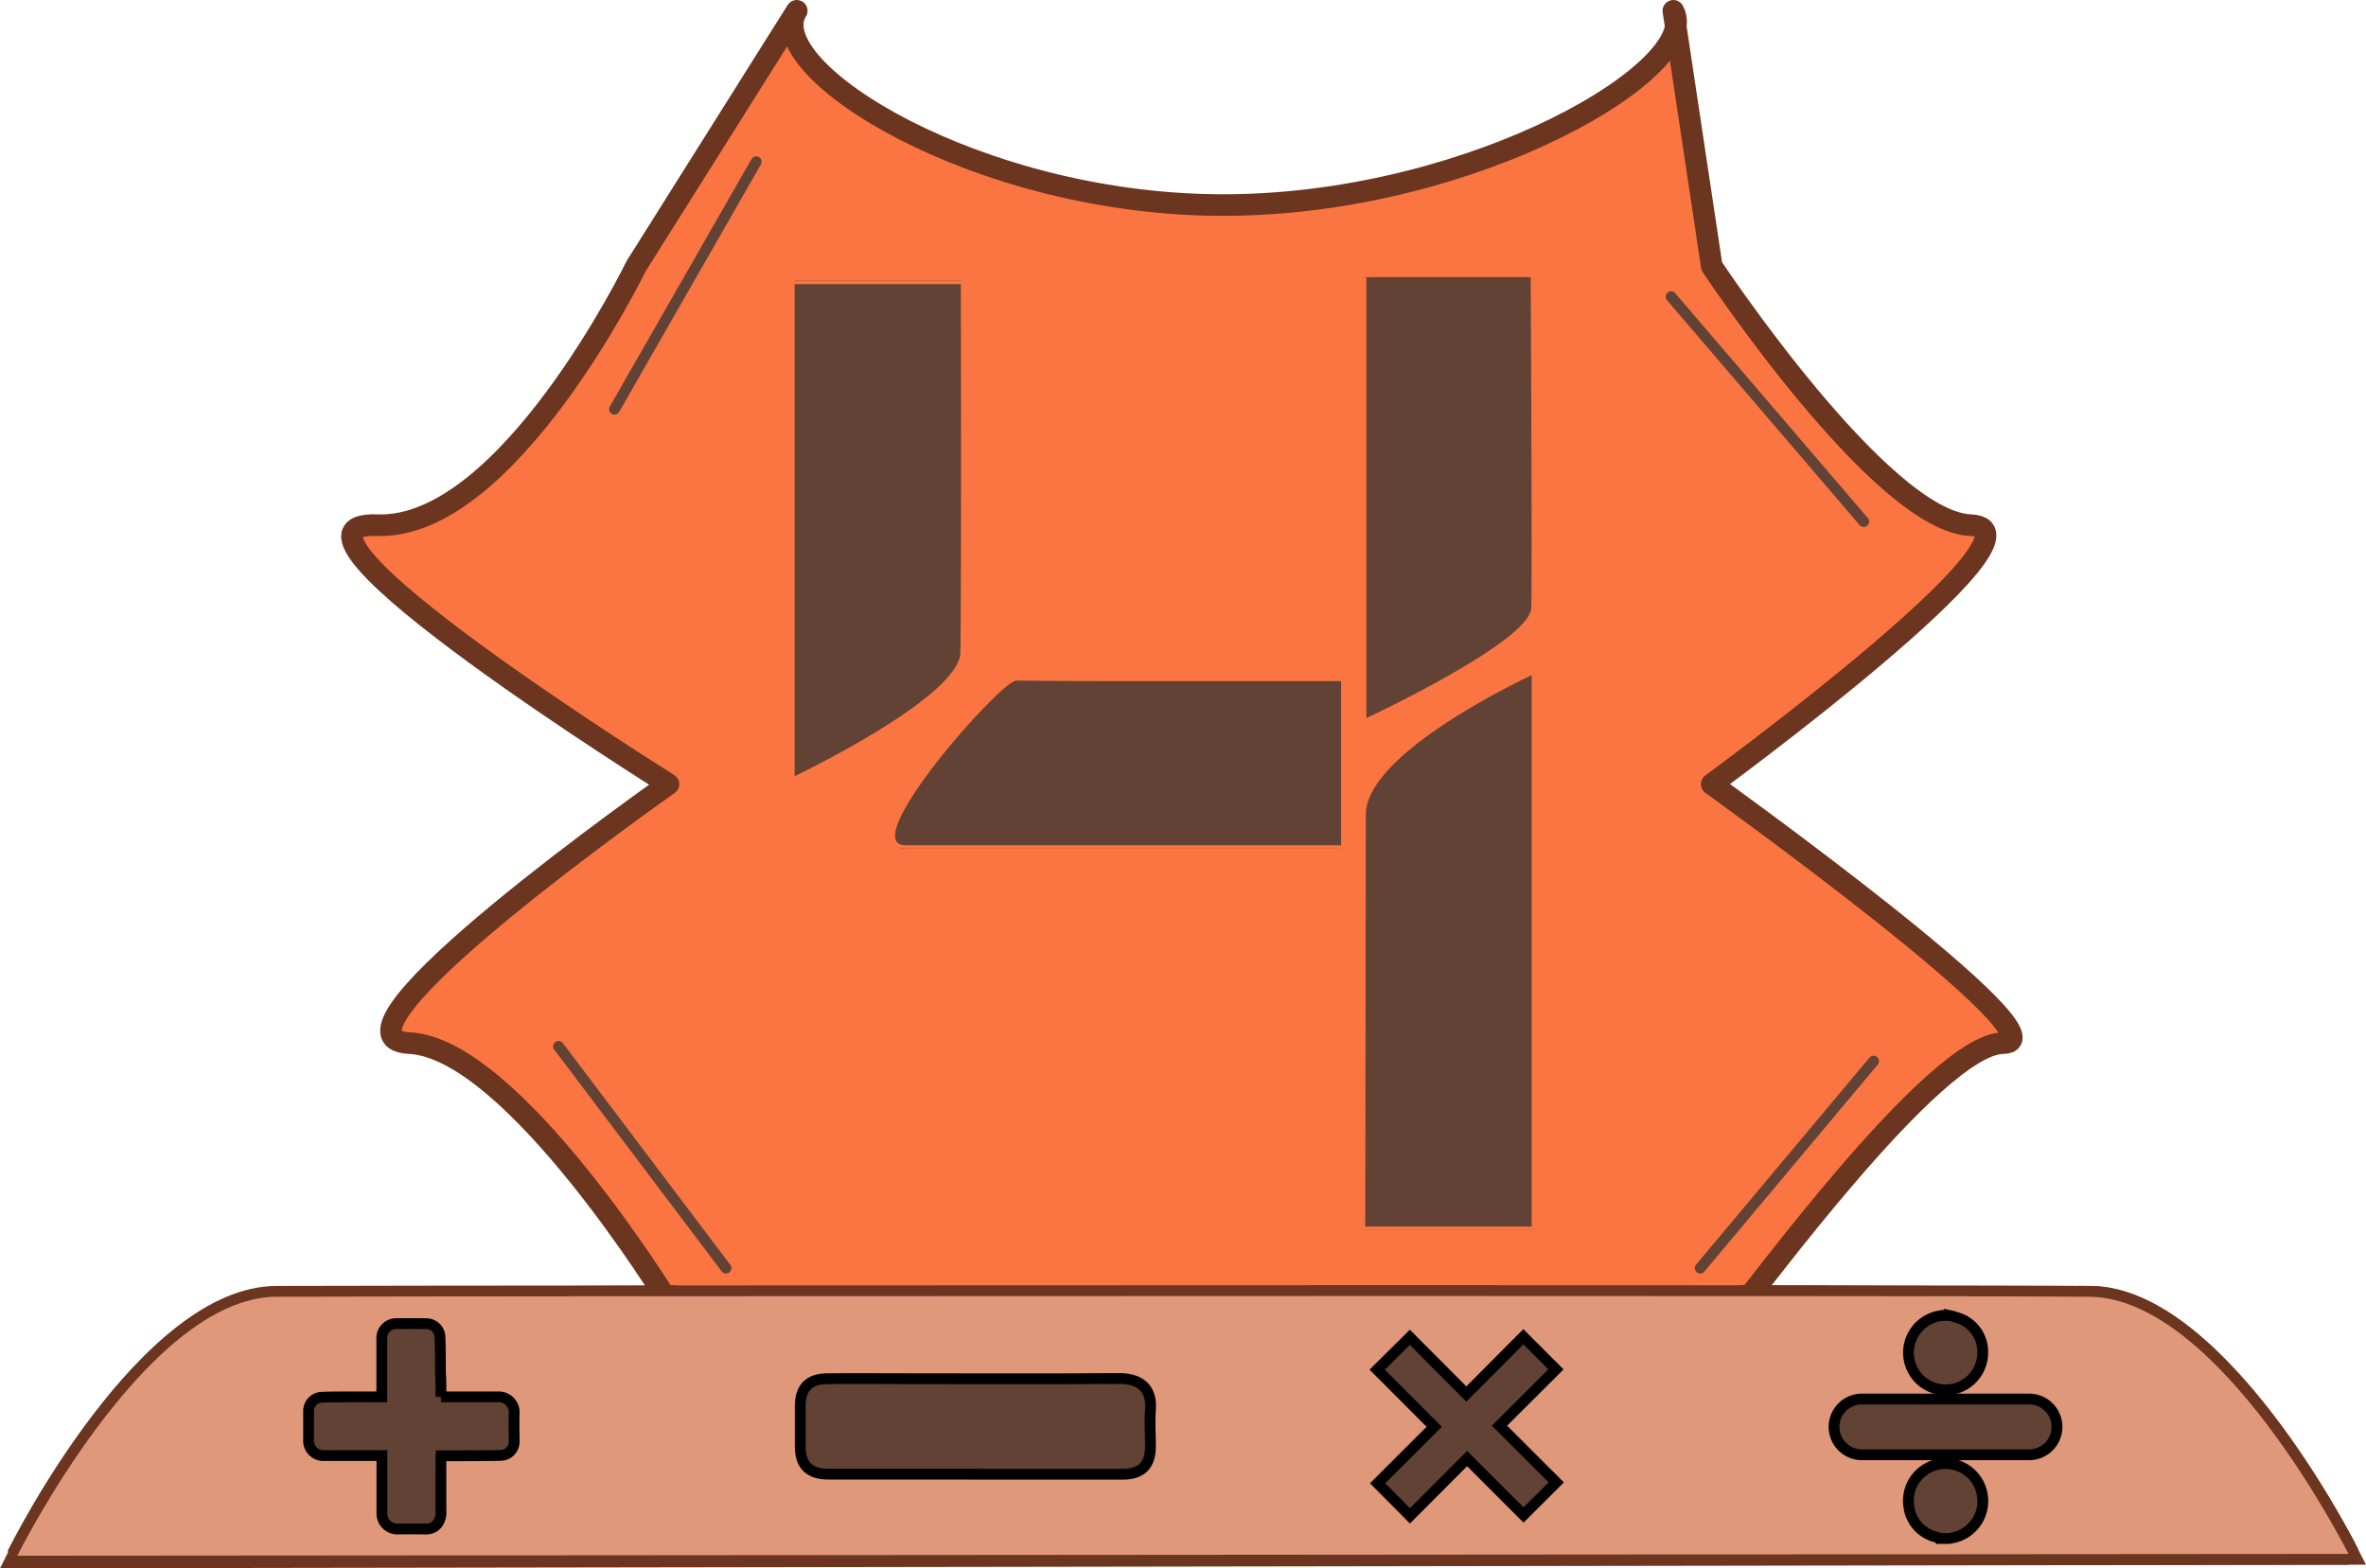 <?xml version="1.0" encoding="UTF-8" standalone="no"?>
<svg id="Fondo" xmlns="http://www.w3.org/2000/svg" viewBox="0 0 657.69 436.01">
 <defs>
  <style>.cls-1,.cls-3{fill:#fa7541;}.cls-1,.cls-4{stroke:#6b351f;stroke-width:6px;}.cls-1{stroke-linejoin:round;}.cls-2,.cls-7,.cls-8{fill:#614235;}.cls-4,.cls-5{fill:#e0987b;}.cls-4,.cls-7{stroke-miterlimit:10;}.cls-6{fill:#6b351f;}.cls-7{stroke:#000;}.cls-7,.cls-8{stroke-width:3px;}.cls-8{stroke:#614235;stroke-linecap:round;stroke-linejoin:bevel;}</style>
 </defs>
 <title>Logo</title>
 <path transform="translate(-342.18 -141)" class="cls-1" d="m827 503c1 0 52.88-71.84 72-72s-81-72-81-72 97-71 72-72-72-72-72-72l-10.67-71c8.54 15.56-54.39 53.5-123.79 54s-130.06-37.92-119.88-54l-44.66 71s-35.67 73.33-72 72 81 72 81 72-100.67 70.67-72 72 72 72 72 72"/>
 <path transform="translate(-342.18 -141)" class="cls-2" d="m563.28 357.31a0.21 0.21 0 0 1 -0.16 -0.08 0.43 0.43 0 0 1 -0.12 -0.42v-137.11c0-0.28 0-0.7 0.28-0.7h46a0.6 0.6 0 0 1 0.5 0.6c0 0.9 0.32 90.26 0 102.66-0.32 12.69-44.39 34.08-46.27 35a0.54 0.54 0 0 1 -0.23 0.05z"/>
 <path transform="translate(-342.18 -141)" class="cls-3" d="m609.27 220s0.18 89.91-0.14 102.44-46.13 34.37-46.13 34.37v-136.81h46m0.27-1h-46c-0.55 0-1.28 0.15-1.28 0.7v137.11a1.16 1.16 0 0 0 0.61 0.85 1.25 1.25 0 0 0 0.6 0.15 1.16 1.16 0 0 0 0.47 -0.1c0.11-0.06 11.61-5.6 23-12.61 15.51-9.56 23.46-17.23 23.6-22.78 0.32-12.41 0-101.57 0-102.47a0.88 0.88 0 0 0 -1 -0.85z"/>
 <path transform="translate(-342.18 -141)" class="cls-2" d="m721.68 483a0.78 0.78 0 0 1 -0.5 -0.75s0-97.15 0-115.09c0.86-17.69 44.42-38 46.28-38.84a0.55 0.55 0 0 1 0.21 -0.08 0.25 0.25 0 0 1 0.19 0.06 0.41 0.41 0 0 1 0.15 0.41v153.29c0 0.28-0.06 1-0.33 1h-46z"/>
 <path transform="translate(-342.18 -141)" class="cls-3" d="m768 329v153h-46.32s0.16-97 0.17-115c0.85-17.53 46.15-38.29 46.15-38.29m-0.33-1a1 1 0 0 0 -0.42 0.09c-1.87 0.86-45.7 21.22-46.57 39.18v115a1 1 0 0 0 1 1h46a1.34 1.34 0 0 0 1.33 -1v-153.27a1.19 1.19 0 0 0 -0.63 -0.84 1.64 1.64 0 0 0 -0.71 -0.16z"/>
 <path transform="translate(-342.18 -141)" class="cls-2" d="m721.68 341.13a0.85 0.85 0 0 1 -0.36 -0.08 0.61 0.61 0 0 1 -0.32 -0.42v-122.63c0-0.28 0.4 0 0.68 0h46c0.28 0 0.5 0 0.5 0.25 0 0.83 0.28 82.6 0 91.87-0.29 9.57-44.4 30.16-46.28 31a0.49 0.49 0 0 1 -0.22 0.01z"/>
 <path transform="translate(-342.18 -141)" class="cls-3" d="m767.67 218s0.44 82.61 0.16 92-45.83 30.63-45.83 30.63v-122.63h46m-0.33-1h-46c-0.55 0-0.68 0.45-0.68 1v122.63a0.88 0.88 0 0 0 0.3 0.84 0.75 0.75 0 0 0 0.46 0.16 0.83 0.83 0 0 0 0.38 -0.09c0.11-0.05 11.57-5.41 22.94-11.85 23.41-13.26 23.55-18.09 23.6-19.68 0.28-9.28 0-91.18 0-92a1 1 0 0 0 -1 -1z"/>
 <path transform="translate(-342.18 -141)" class="cls-2" d="m593.94 377c-2.2 0-3.43-1.16-3.46-3.17-0.12-10 30.24-43.79 34.1-43.89 1.29 0 9.82-0.06 25.36-0.06h64.74l0.32 0.49v46l-0.13 0.6h-120.93z"/>
 <path transform="translate(-342.18 -141)" class="cls-3" d="m650 330.37h65v45.63h-121.06c-14.05 0 26.33-45.68 30.69-45.79 1.45 0 12 0.15 25.38 0.15m-0.07-1h-25.37c-3.14 0.08-14.78 13.32-19 18.42-4.71 5.7-15.67 19.43-15.59 25.75 0 2.3 1.47 3.42 4 3.42h120.89l1.13-0.6v-46l-1.07-1h-65z"/>
 <path transform="translate(-342.18 -141)" class="cls-4" d="m825.38 501.29s61.79 0.42 97.63 0.21 71.99 71.5 71.99 71.5l-648 1s35.25-71.79 72-72l111.42-0.64"/>
 <path transform="translate(-342.18 -141)" class="cls-5" d="m345.66 572.83c1.47-3 36.5-72.66 73.34-72.83 22.23-0.1 182.93-0.21 312.63-0.21 63.86 0 173.64 0 191.39 0.21 36.87 0.38 71.85 69.39 73.33 72.33l-1.35 2.17-648 0.5z"/>
 <path transform="translate(-342.18 -141)" class="cls-6" d="m731.74 501.29c94 0 176.25 0.06 191.26 0.21 36.38 0.38 72 71.5 72 71.5l-648 0.5s35.67-71.83 72-72c21.34-0.1 178.94-0.21 312.74-0.21m0-3c-129.73 0-290.49 0.11-312.76 0.21-37.75 0.17-73.18 70.67-74.67 73.67l2.69 4.33 648-0.5 2.68-4.34c-1.49-3-36.88-72.77-74.65-73.16-17.75-0.18-127.47-0.21-191.29-0.21z"/>
 <path transform="translate(-342.18 -141)" class="cls-7" d="m884 506.7a21.39 21.39 0 0 1 3.32 1 9.89 9.89 0 0 1 6 9.52 10.31 10.31 0 0 1 -20.5 1.43 10.36 10.36 0 0 1 8.23 -11.76l0.87-0.18h2.08z"/>
 <path transform="translate(-342.18 -141)" class="cls-7" d="m881.93 568.7a21 21 0 0 1 -2.55 -0.68 10 10 0 0 1 -6.62 -8.44 10.33 10.33 0 0 1 20.4 -3.23 10.36 10.36 0 0 1 -7.48 12c-0.56 0.14-1.13 0.24-1.69 0.36h-2.06z"/>
 <path transform="translate(-342.18 -141)" class="cls-7" d="m883 529.94h23.31a7.75 7.75 0 0 1 1.66 15.3 7.36 7.36 0 0 1 -1.61 0.2q-23.4 0-46.8 0a7.75 7.75 0 0 1 0.38 -15.5h23.06z"/>
 <path transform="translate(-342.18 -141)" class="cls-7" d="m765.69 562.18l-15.69-15.69-15.88 15.93-9-9.06 15.74-15.71-15.86-15.87 9.08-9 15.71 15.77 15.84-15.92 9.06 9.07-15.69 15.65 15.78 15.76z"/>
 <path transform="translate(-342.18 -141)" class="cls-7" d="m613.2 550.82h-40.76c-5.3 0-7.81-2.48-7.81-7.72q0-5.64 0-11.27c0-4.94 2.41-7.49 7.41-7.54 8-0.08 16 0 24 0 19.08 0 38.16 0.09 57.24-0.06 5.23 0 9.21 2.24 8.7 8.7-0.27 3.35 0 6.74 0 10.11 0 5.29-2.47 7.81-7.72 7.81h-41.06z"/>
 <path transform="translate(-342.18 -141)" class="cls-7" d="m464.75 529.35h8.18 7.75a4.27 4.27 0 0 1 4.43 4.45c-0.11 2.64 0 5.29 0 7.94a3.81 3.81 0 0 1 -3.69 3.87c-3.79 0.11-7.58 0.08-11.38 0.11h-5.24c0 0.39-0.06 0.7-0.06 1q0 7 0 14.06a5.59 5.59 0 0 1 -0.78 3.57 3.86 3.86 0 0 1 -3.23 1.73c-2.65 0-5.3-0.07-7.94 0a4.32 4.32 0 0 1 -4.45 -4.55v-14.54-1.33h-3.75-12.24a4.12 4.12 0 0 1 -4.39 -4.35v-8a3.79 3.79 0 0 1 3.6 -3.86c3.31-0.13 6.63-0.09 9.94-0.11h6.81v-6.24-9.85a4 4 0 0 1 4.25 -4.26q4-0.06 8 0a3.82 3.82 0 0 1 3.91 3.57c0.16 3.4 0.12 6.82 0.15 10.23 0.15 2.13 0.13 4.26 0.13 6.56z"/>
 <line y1="113.75" x2="210.21" x1="170.82" y2="44.96" class="cls-8"/>
 <line y1="145" x2="464.54" x1="518.07" y2="82.5" class="cls-8"/>
 <line y1="290.9" x2="201.82" x1="155.26" y2="352.56" class="cls-8"/>
 <line y1="295" x2="472.61" x1="520.82" y2="352.56" class="cls-8"/>
</svg>

